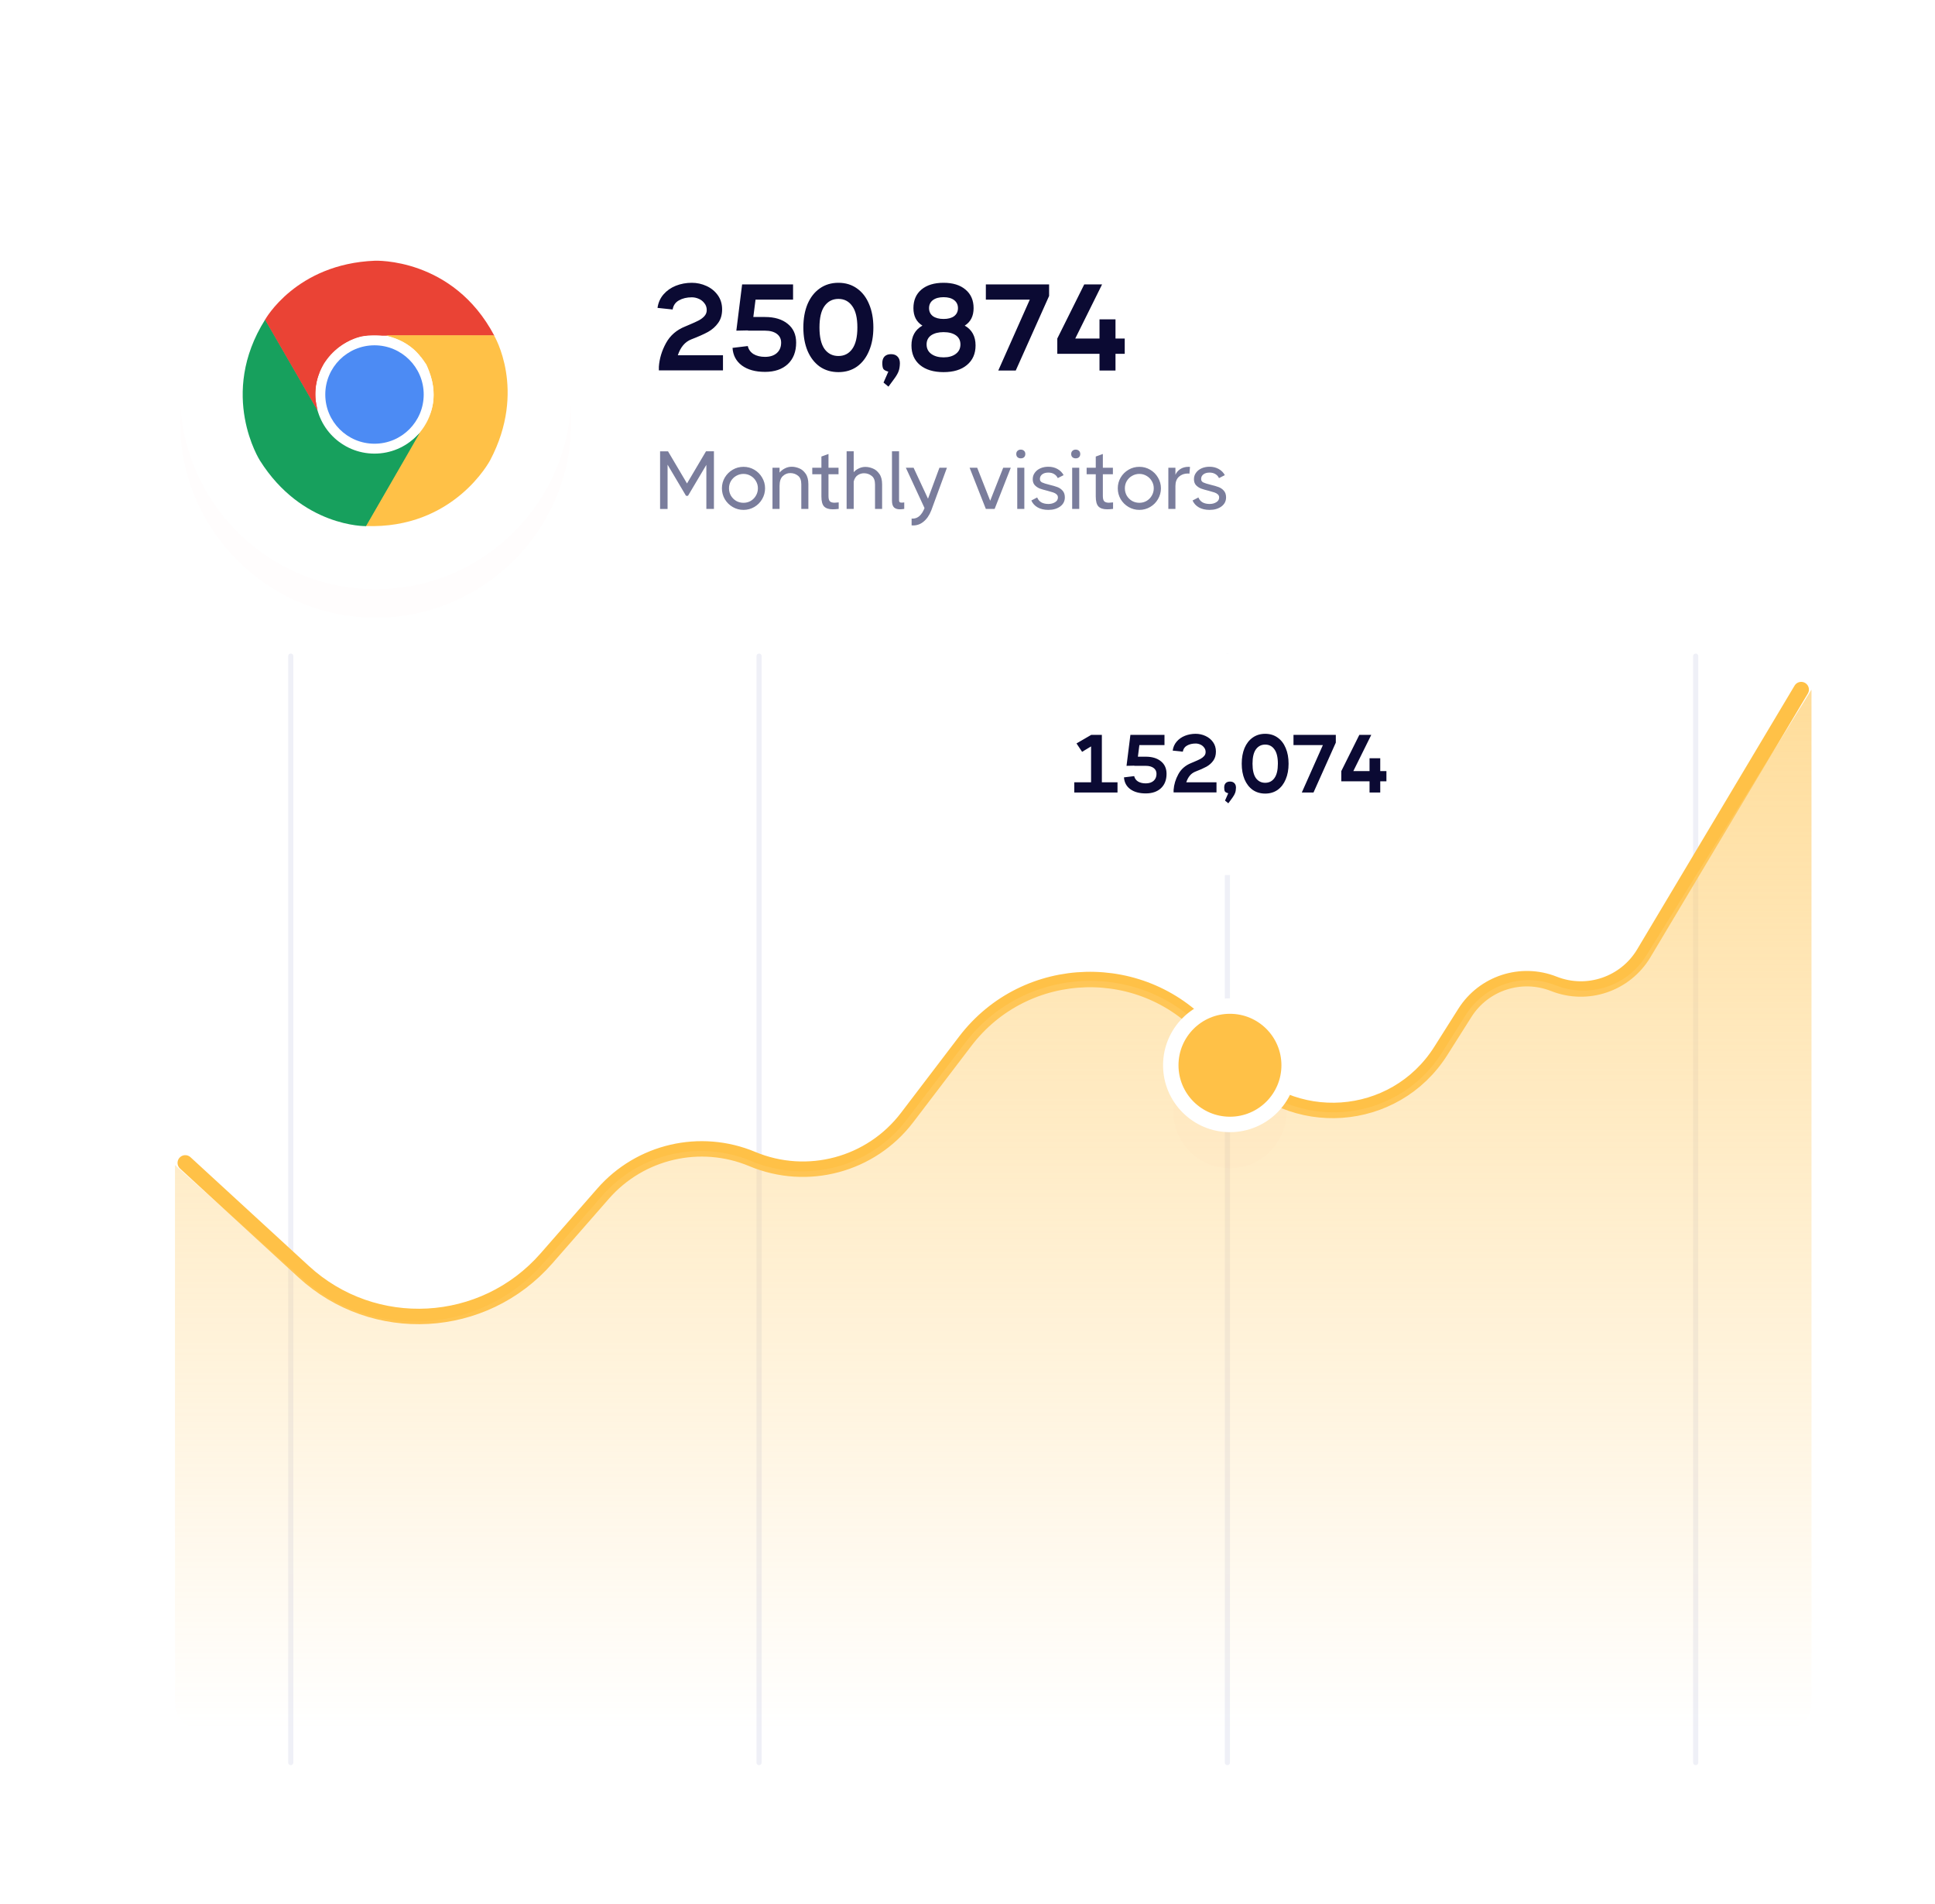 <svg width="376" height="370" viewBox="0 0 376 370" fill="none" xmlns="http://www.w3.org/2000/svg">
<rect width="376" height="370" fill="white"/>
<!-- <rect x="36" y="379" width="42" height="10" rx="5" fill="#D9DBE9"/>
<rect x="127" y="379" width="42" height="10" rx="5" fill="#D9DBE9"/>
<rect x="218" y="379" width="42" height="10" rx="5" fill="#D9DBE9"/>
<rect x="309" y="379" width="42" height="10" rx="5" fill="#D9DBE9"/> -->
<line x1="238.5" y1="342.5" x2="238.5" y2="127.5" stroke="#EFF0F7" stroke-linecap="round"/>
<line x1="329.5" y1="342.5" x2="329.5" y2="127.5" stroke="#EFF0F7" stroke-linecap="round"/>
<line x1="147.5" y1="342.5" x2="147.5" y2="127.5" stroke="#EFF0F7" stroke-linecap="round"/>
<line x1="56.5" y1="342.5" x2="56.5" y2="127.5" stroke="#EFF0F7" stroke-linecap="round"/>
<path d="M36 225.971L59.008 247.114C72.662 259.661 93.971 258.498 106.178 244.538L117.185 231.952C124.396 223.705 136.074 220.995 146.18 225.223V225.223C156.874 229.697 169.24 226.384 176.264 217.161L187.547 202.348C199.351 186.848 222.468 186.254 235.054 201.126L240.016 206.99C250.85 219.793 270.998 218.398 279.965 204.223L284.654 196.811C288.314 191.024 295.574 188.659 301.941 191.179V191.179C308.437 193.751 315.84 191.233 319.421 185.233L350 134" stroke="#FFC147" stroke-width="3" stroke-linecap="round"/>
<path d="M58.725 248.429L34 226.389V331C34 333.761 36.239 336 39 336H347C349.761 336 352 333.761 352 331V134L319.89 185.691C316.212 191.613 308.821 194.051 302.341 191.481C295.898 188.926 288.549 191.321 284.849 197.181L280.203 204.539C271.218 218.769 250.995 220.169 240.135 207.312L235.168 201.432C222.557 186.502 199.361 187.098 187.534 202.656L176.208 217.554C169.174 226.806 156.773 230.131 146.053 225.638C135.923 221.392 124.211 224.111 116.988 232.387L105.545 245.496C93.472 259.328 72.43 260.646 58.725 248.429Z" fill="url(#paint0_linear)"/>
<g filter="url(#filter0_dd)">
<circle cx="239" cy="207" r="11" fill="#FF0000" fill-opacity="0.01"/>
</g>
<circle cx="239" cy="207" r="13" fill="white"/>
<circle cx="239" cy="207" r="10" fill="#FFC147"/>
<g filter="url(#filter1_d)">
<circle cx="73" cy="76.5" r="38" fill="#FF0000" fill-opacity="0.01"/>
</g>
<circle cx="73" cy="76.5" r="38" fill="white"/>
<path d="M72.834 50.665C72.834 50.665 88.011 49.982 96.055 65.235H71.543C71.543 65.235 66.913 65.083 62.967 70.7C61.829 73.052 60.615 75.481 61.981 80.261C60.008 76.923 51.508 62.124 51.508 62.124C51.508 62.124 57.504 51.272 72.834 50.665Z" fill="#EA4335"/>
<path d="M95.265 89.394C95.265 89.394 88.266 102.878 71.033 102.215C73.159 98.536 83.292 80.989 83.292 80.989C83.292 80.989 85.739 77.056 82.85 70.83C81.382 68.667 79.886 66.401 75.063 65.193C78.942 65.155 96.007 65.196 96.007 65.196C96.007 65.196 102.406 75.815 95.265 89.394Z" fill="#FFC147"/>
<path d="M50.51 89.495C50.51 89.495 42.332 76.69 51.524 62.099C53.648 65.78 63.776 83.33 63.776 83.33C63.776 83.33 65.957 87.415 72.794 88.027C75.4 87.837 78.111 87.674 81.569 84.102C79.663 87.48 71.094 102.238 71.094 102.238C71.094 102.238 58.698 102.469 50.51 89.495Z" fill="#17A05D"/>
<path d="M71.033 102.339L74.481 87.951C74.481 87.951 78.272 87.656 81.449 84.169C79.477 87.638 71.033 102.339 71.033 102.339V102.339Z" fill="#17A05D"/>
<path d="M61.285 76.661C61.285 70.319 66.426 65.177 72.77 65.177C79.112 65.177 84.254 70.319 84.254 76.661C84.254 83.004 79.113 88.146 72.77 88.146C66.426 88.146 61.285 83.005 61.285 76.661V76.661Z" fill="white"/>
<path d="M63.207 76.661C63.207 71.38 67.488 67.099 72.77 67.099C78.05 67.099 82.332 71.38 82.332 76.661C82.332 81.942 78.05 86.223 72.77 86.223C67.488 86.223 63.207 81.942 63.207 76.661V76.661Z" fill="#4C8BF4"/>
<path d="M96.008 65.195L81.811 69.358C81.811 69.358 79.669 66.216 75.064 65.193C79.055 65.179 96.008 65.195 96.008 65.195Z" fill="#FFC147"/>
<path d="M61.704 79.745C59.709 76.29 51.508 62.124 51.508 62.124L62.025 72.528C62.025 72.528 60.944 74.752 61.354 77.927L61.704 79.745V79.745Z" fill="#EA4335"/>
<path d="M137.256 87.721V87.689H138.728V98.889H137.256V90.329L133.688 96.345H133.304L129.72 90.297V98.905H128.264V87.705H129.72V87.721L129.8 87.689L133.496 93.945L137.192 87.689L137.256 87.721ZM144.472 99.081C143.715 99.081 143.016 98.894 142.376 98.521C141.736 98.147 141.224 97.641 140.84 97.001C140.467 96.35 140.28 95.646 140.28 94.889C140.28 94.131 140.467 93.433 140.84 92.793C141.224 92.153 141.736 91.646 142.376 91.273C143.016 90.899 143.715 90.713 144.472 90.713C145.23 90.713 145.928 90.899 146.568 91.273C147.208 91.646 147.715 92.153 148.088 92.793C148.472 93.433 148.664 94.131 148.664 94.889C148.664 95.646 148.472 96.35 148.088 97.001C147.715 97.641 147.208 98.147 146.568 98.521C145.928 98.894 145.23 99.081 144.472 99.081ZM144.472 97.705C144.984 97.705 145.454 97.582 145.88 97.337C146.307 97.081 146.643 96.739 146.888 96.313C147.144 95.875 147.272 95.401 147.272 94.889C147.272 94.377 147.144 93.907 146.888 93.481C146.643 93.054 146.307 92.718 145.88 92.473C145.454 92.217 144.984 92.089 144.472 92.089C143.96 92.089 143.486 92.217 143.048 92.473C142.622 92.718 142.28 93.054 142.024 93.481C141.779 93.907 141.656 94.377 141.656 94.889C141.656 95.401 141.779 95.875 142.024 96.313C142.28 96.739 142.622 97.081 143.048 97.337C143.486 97.582 143.96 97.705 144.472 97.705ZM153.849 90.697C154.318 90.697 154.798 90.798 155.289 91.001C155.779 91.193 156.201 91.545 156.553 92.057C156.905 92.558 157.081 93.241 157.081 94.105V98.889H155.705V94.105C155.705 93.326 155.491 92.771 155.065 92.441C154.638 92.099 154.137 91.929 153.561 91.929C153.006 91.929 152.521 92.126 152.105 92.521C151.689 92.905 151.481 93.539 151.481 94.425V98.889H150.105V90.889H151.481V91.833C151.769 91.491 152.115 91.219 152.521 91.017C152.926 90.803 153.369 90.697 153.849 90.697ZM160.988 96.393C160.988 96.883 161.079 97.225 161.26 97.417C161.452 97.598 161.756 97.689 162.172 97.689C162.3 97.689 162.567 97.667 162.972 97.625V98.889C162.513 98.942 162.129 98.969 161.82 98.969C161.063 98.969 160.503 98.787 160.14 98.425C159.788 98.062 159.612 97.411 159.612 96.473V92.153H157.836V90.889H159.612V88.713L160.988 88.217V90.889H162.94V92.153H160.988V96.393ZM171.407 98.889H170.031V94.137C170.031 93.358 169.812 92.803 169.375 92.473C168.948 92.131 168.452 91.961 167.887 91.961C167.45 91.961 167.039 92.089 166.655 92.345C166.282 92.601 166.026 93.011 165.887 93.577V98.889H164.511V87.689H165.887V91.753C166.164 91.443 166.5 91.198 166.895 91.017C167.29 90.825 167.711 90.729 168.159 90.729C168.628 90.729 169.108 90.83 169.599 91.033C170.09 91.225 170.511 91.571 170.863 92.073C171.226 92.574 171.407 93.251 171.407 94.105V98.889ZM174.7 97.193C174.7 97.374 174.737 97.502 174.812 97.577C174.897 97.641 175.025 97.673 175.196 97.673C175.292 97.673 175.382 97.667 175.468 97.657C175.553 97.646 175.633 97.635 175.708 97.625V98.889C175.366 98.942 175.078 98.969 174.844 98.969C174.364 98.969 173.99 98.846 173.724 98.601C173.457 98.345 173.324 97.902 173.324 97.273V87.689H174.7V97.193ZM182.547 90.889H184.003L180.963 99.177C180.579 100.158 180.056 100.905 179.395 101.417C178.744 101.939 177.992 102.163 177.139 102.089V100.761L177.347 100.777C178.339 100.777 179.107 100.094 179.651 98.729L176.019 90.889H177.523L180.323 96.905L182.547 90.889ZM192.41 97.305L194.938 90.889H196.41L193.274 98.889H191.562L188.41 90.889H189.882L192.41 97.305ZM198.355 89.065C198.088 89.065 197.875 88.99 197.715 88.841C197.555 88.691 197.475 88.483 197.475 88.217C197.475 87.961 197.555 87.758 197.715 87.609C197.875 87.449 198.088 87.369 198.355 87.369C198.622 87.369 198.835 87.449 198.995 87.609C199.155 87.758 199.235 87.961 199.235 88.217C199.235 88.483 199.155 88.691 198.995 88.841C198.846 88.99 198.632 89.065 198.355 89.065ZM197.667 98.889V90.889H199.043V98.889H197.667ZM202.068 93.081C202.068 93.39 202.212 93.614 202.5 93.753C202.799 93.891 203.273 94.041 203.924 94.201C204.553 94.35 205.065 94.499 205.46 94.649C205.865 94.798 206.207 95.033 206.484 95.353C206.772 95.673 206.916 96.105 206.916 96.649C206.916 97.385 206.612 97.977 206.004 98.425C205.396 98.862 204.633 99.081 203.716 99.081C202.895 99.081 202.201 98.921 201.636 98.601C201.071 98.281 200.66 97.833 200.404 97.257L201.54 96.665C201.711 97.091 201.983 97.411 202.356 97.625C202.729 97.827 203.183 97.929 203.716 97.929C204.217 97.929 204.649 97.817 205.012 97.593C205.385 97.369 205.572 97.059 205.572 96.665C205.572 96.419 205.481 96.217 205.3 96.057C205.129 95.897 204.911 95.774 204.644 95.689C204.388 95.603 204.02 95.497 203.54 95.369C202.932 95.219 202.436 95.075 202.052 94.937C201.679 94.787 201.353 94.569 201.076 94.281C200.809 93.993 200.676 93.603 200.676 93.113C200.676 92.643 200.809 92.227 201.076 91.865C201.343 91.491 201.705 91.203 202.164 91.001C202.623 90.798 203.135 90.697 203.7 90.697C204.372 90.697 204.964 90.841 205.476 91.129C205.999 91.417 206.399 91.817 206.676 92.329L205.54 92.905C205.38 92.563 205.145 92.302 204.836 92.121C204.527 91.929 204.148 91.833 203.7 91.833C203.199 91.833 202.799 91.95 202.5 92.185C202.212 92.409 202.068 92.707 202.068 93.081ZM209.027 89.065C208.76 89.065 208.547 88.99 208.387 88.841C208.227 88.691 208.147 88.483 208.147 88.217C208.147 87.961 208.227 87.758 208.387 87.609C208.547 87.449 208.76 87.369 209.027 87.369C209.293 87.369 209.507 87.449 209.667 87.609C209.827 87.758 209.907 87.961 209.907 88.217C209.907 88.483 209.827 88.691 209.667 88.841C209.517 88.99 209.304 89.065 209.027 89.065ZM208.339 98.889V90.889H209.715V98.889H208.339ZM214.301 96.393C214.301 96.883 214.391 97.225 214.573 97.417C214.765 97.598 215.069 97.689 215.485 97.689C215.613 97.689 215.879 97.667 216.285 97.625V98.889C215.826 98.942 215.442 98.969 215.133 98.969C214.375 98.969 213.815 98.787 213.453 98.425C213.101 98.062 212.924 97.411 212.924 96.473V92.153H211.149V90.889H212.924V88.713L214.301 88.217V90.889H216.253V92.153H214.301V96.393ZM221.394 99.081C220.637 99.081 219.938 98.894 219.298 98.521C218.658 98.147 218.146 97.641 217.762 97.001C217.389 96.35 217.202 95.646 217.202 94.889C217.202 94.131 217.389 93.433 217.762 92.793C218.146 92.153 218.658 91.646 219.298 91.273C219.938 90.899 220.637 90.713 221.394 90.713C222.151 90.713 222.85 90.899 223.49 91.273C224.13 91.646 224.637 92.153 225.01 92.793C225.394 93.433 225.586 94.131 225.586 94.889C225.586 95.646 225.394 96.35 225.01 97.001C224.637 97.641 224.13 98.147 223.49 98.521C222.85 98.894 222.151 99.081 221.394 99.081ZM221.394 97.705C221.906 97.705 222.375 97.582 222.802 97.337C223.229 97.081 223.565 96.739 223.81 96.313C224.066 95.875 224.194 95.401 224.194 94.889C224.194 94.377 224.066 93.907 223.81 93.481C223.565 93.054 223.229 92.718 222.802 92.473C222.375 92.217 221.906 92.089 221.394 92.089C220.882 92.089 220.407 92.217 219.97 92.473C219.543 92.718 219.202 93.054 218.946 93.481C218.701 93.907 218.578 94.377 218.578 94.889C218.578 95.401 218.701 95.875 218.946 96.313C219.202 96.739 219.543 97.081 219.97 97.337C220.407 97.582 220.882 97.705 221.394 97.705ZM230.947 90.713C231.075 90.713 231.171 90.718 231.235 90.729L231.123 92.041C230.995 92.019 230.893 92.009 230.819 92.009C230.136 92.009 229.56 92.217 229.091 92.633C228.632 93.049 228.403 93.651 228.403 94.441V98.889H227.027V90.889H228.403V92.265C228.584 91.827 228.893 91.459 229.331 91.161C229.779 90.862 230.317 90.713 230.947 90.713ZM233.396 93.081C233.396 93.39 233.54 93.614 233.828 93.753C234.127 93.891 234.602 94.041 235.252 94.201C235.882 94.35 236.394 94.499 236.788 94.649C237.194 94.798 237.535 95.033 237.812 95.353C238.1 95.673 238.244 96.105 238.244 96.649C238.244 97.385 237.94 97.977 237.332 98.425C236.724 98.862 235.962 99.081 235.044 99.081C234.223 99.081 233.53 98.921 232.964 98.601C232.399 98.281 231.988 97.833 231.732 97.257L232.868 96.665C233.039 97.091 233.311 97.411 233.684 97.625C234.058 97.827 234.511 97.929 235.044 97.929C235.546 97.929 235.978 97.817 236.34 97.593C236.714 97.369 236.9 97.059 236.9 96.665C236.9 96.419 236.81 96.217 236.628 96.057C236.458 95.897 236.239 95.774 235.972 95.689C235.716 95.603 235.348 95.497 234.868 95.369C234.26 95.219 233.764 95.075 233.38 94.937C233.007 94.787 232.682 94.569 232.404 94.281C232.138 93.993 232.004 93.603 232.004 93.113C232.004 92.643 232.138 92.227 232.404 91.865C232.671 91.491 233.034 91.203 233.492 91.001C233.951 90.798 234.463 90.697 235.028 90.697C235.7 90.697 236.292 90.841 236.804 91.129C237.327 91.417 237.727 91.817 238.004 92.329L236.868 92.905C236.708 92.563 236.474 92.302 236.164 92.121C235.855 91.929 235.476 91.833 235.028 91.833C234.527 91.833 234.127 91.95 233.828 92.185C233.54 92.409 233.396 92.707 233.396 93.081Z" fill="#7A7D9C"/>
<path d="M140.486 69.035V71.976H128.028V71.259C128.14 69.681 128.602 68.15 129.415 66.668C130.228 65.185 131.471 64.109 133.145 63.44C133.496 63.28 133.759 63.169 133.934 63.105C134.731 62.77 135.345 62.491 135.775 62.268C136.222 62.029 136.588 61.75 136.875 61.431C137.178 61.096 137.33 60.706 137.33 60.26C137.33 59.734 137.178 59.287 136.875 58.921C136.588 58.538 136.222 58.251 135.775 58.06C135.329 57.868 134.883 57.773 134.436 57.773C133.464 57.773 132.627 57.972 131.926 58.371C131.24 58.753 130.834 59.343 130.706 60.14L127.765 59.829C127.909 58.809 128.299 57.932 128.937 57.199C129.574 56.466 130.371 55.908 131.328 55.525C132.3 55.143 133.336 54.951 134.436 54.951C135.425 54.951 136.373 55.159 137.282 55.573C138.19 55.987 138.924 56.585 139.482 57.366C140.04 58.148 140.318 59.064 140.318 60.116C140.318 61.168 140.063 62.045 139.553 62.746C139.059 63.448 138.406 64.03 137.593 64.492C136.78 64.938 135.688 65.424 134.317 65.951C133.105 66.429 132.237 67.457 131.71 69.035H140.486ZM148.654 61.599C150.519 61.599 151.993 62.045 153.077 62.938C154.161 63.814 154.703 65.026 154.703 66.572C154.703 68.342 154.161 69.736 153.077 70.757C151.993 71.761 150.519 72.263 148.654 72.263C146.789 72.263 145.29 71.849 144.158 71.02C143.042 70.191 142.437 69.051 142.341 67.6L145.306 67.242C145.449 67.895 145.816 68.413 146.406 68.796C147.012 69.162 147.761 69.346 148.654 69.346C149.626 69.346 150.391 69.099 150.949 68.605C151.507 68.111 151.786 67.433 151.786 66.572C151.786 65.855 151.507 65.289 150.949 64.874C150.391 64.46 149.626 64.253 148.654 64.253H145.354V64.205L143.082 64.253L144.206 55.262H154.105V58.227H146.812L146.382 61.599H148.654ZM162.919 72.311C161.532 72.311 160.32 71.952 159.284 71.235C158.264 70.502 157.475 69.481 156.917 68.174C156.375 66.867 156.104 65.353 156.104 63.631C156.104 61.91 156.375 60.395 156.917 59.088C157.475 57.781 158.264 56.769 159.284 56.051C160.32 55.318 161.532 54.951 162.919 54.951C164.305 54.951 165.509 55.318 166.529 56.051C167.549 56.769 168.33 57.781 168.872 59.088C169.43 60.395 169.709 61.91 169.709 63.631C169.709 65.353 169.43 66.867 168.872 68.174C168.33 69.481 167.549 70.502 166.529 71.235C165.509 71.952 164.305 72.311 162.919 72.311ZM162.919 69.178C164.05 69.178 164.943 68.724 165.597 67.816C166.266 66.891 166.601 65.496 166.601 63.631C166.601 61.766 166.266 60.379 165.597 59.471C164.943 58.546 164.05 58.084 162.919 58.084C161.787 58.084 160.886 58.546 160.217 59.471C159.563 60.379 159.236 61.766 159.236 63.631C159.236 65.496 159.563 66.891 160.217 67.816C160.886 68.724 161.787 69.178 162.919 69.178ZM172.617 72.215C172.138 72.088 171.82 71.92 171.66 71.713C171.517 71.49 171.445 71.099 171.445 70.541C171.445 69.999 171.588 69.577 171.875 69.274C172.178 68.971 172.601 68.82 173.143 68.82C173.685 68.82 174.107 68.979 174.41 69.298C174.713 69.601 174.864 70.031 174.864 70.589C174.848 71.211 174.769 71.713 174.625 72.096C174.498 72.478 174.235 72.948 173.836 73.506L172.641 75.132L171.684 74.343L172.617 72.215ZM187.463 63.272C188.866 64.07 189.567 65.353 189.567 67.122C189.567 68.732 189.009 69.999 187.894 70.924C186.794 71.849 185.279 72.311 183.35 72.311C181.406 72.311 179.875 71.849 178.76 70.924C177.66 69.999 177.11 68.732 177.11 67.122C177.11 65.353 177.819 64.07 179.238 63.272C178.074 62.555 177.492 61.423 177.492 59.877C177.492 58.347 178.01 57.143 179.046 56.267C180.099 55.39 181.533 54.951 183.35 54.951C185.152 54.951 186.57 55.39 187.607 56.267C188.659 57.143 189.185 58.347 189.185 59.877C189.185 61.423 188.611 62.555 187.463 63.272ZM183.35 57.749C182.474 57.749 181.78 57.94 181.27 58.323C180.776 58.705 180.529 59.224 180.529 59.877C180.529 60.531 180.776 61.049 181.27 61.431C181.78 61.798 182.474 61.981 183.35 61.981C184.227 61.981 184.913 61.798 185.407 61.431C185.901 61.049 186.148 60.531 186.148 59.877C186.148 59.224 185.901 58.705 185.407 58.323C184.913 57.94 184.227 57.749 183.35 57.749ZM183.35 69.442C184.339 69.442 185.128 69.218 185.718 68.772C186.323 68.326 186.626 67.712 186.626 66.931C186.626 66.166 186.331 65.576 185.742 65.161C185.152 64.747 184.355 64.54 183.35 64.54C182.346 64.54 181.541 64.747 180.935 65.161C180.346 65.576 180.051 66.166 180.051 66.931C180.051 67.712 180.354 68.326 180.959 68.772C181.565 69.218 182.362 69.442 183.35 69.442ZM191.566 58.227V55.262H203.856V57.51L197.376 72H193.981L200.102 58.227H191.566ZM216.758 65.783H218.552V68.748H216.758V72H213.65V68.748H205.448V65.783L210.685 55.262H214.152L208.939 65.783H213.65V62.053H216.758V65.783Z" fill="#0B0A33"/>
<g filter="url(#filter2_d)">
<rect x="201" y="134" width="76" height="30" rx="5" fill="white"/>
</g>
<rect x="192" y="127" width="95" height="43" rx="5" fill="white"/>
<path d="M214.109 142.8V152.016H217.149V154H208.749V152.016H212.013V145.04L210.269 146.096L209.181 144.464L212.013 142.816V142.8H214.109ZM222.63 147.04C223.878 147.04 224.865 147.339 225.59 147.936C226.315 148.523 226.678 149.333 226.678 150.368C226.678 151.552 226.315 152.485 225.59 153.168C224.865 153.84 223.878 154.176 222.63 154.176C221.382 154.176 220.379 153.899 219.622 153.344C218.875 152.789 218.47 152.027 218.406 151.056L220.39 150.816C220.486 151.253 220.731 151.6 221.126 151.856C221.531 152.101 222.033 152.224 222.63 152.224C223.281 152.224 223.793 152.059 224.166 151.728C224.539 151.397 224.726 150.944 224.726 150.368C224.726 149.888 224.539 149.509 224.166 149.232C223.793 148.955 223.281 148.816 222.63 148.816H220.422V148.784L218.902 148.816L219.654 142.8H226.278V144.784H221.398L221.11 147.04H222.63ZM236.383 152.016V153.984H228.047V153.504C228.122 152.448 228.431 151.424 228.975 150.432C229.519 149.44 230.351 148.72 231.471 148.272C231.706 148.165 231.882 148.091 231.999 148.048C232.533 147.824 232.943 147.637 233.231 147.488C233.53 147.328 233.775 147.141 233.967 146.928C234.17 146.704 234.271 146.443 234.271 146.144C234.271 145.792 234.17 145.493 233.967 145.248C233.775 144.992 233.53 144.8 233.231 144.672C232.933 144.544 232.634 144.48 232.335 144.48C231.685 144.48 231.125 144.613 230.655 144.88C230.197 145.136 229.925 145.531 229.839 146.064L227.871 145.856C227.967 145.173 228.229 144.587 228.655 144.096C229.082 143.605 229.615 143.232 230.255 142.976C230.906 142.72 231.599 142.592 232.335 142.592C232.997 142.592 233.631 142.731 234.239 143.008C234.847 143.285 235.338 143.685 235.711 144.208C236.085 144.731 236.271 145.344 236.271 146.048C236.271 146.752 236.101 147.339 235.759 147.808C235.429 148.277 234.991 148.667 234.447 148.976C233.903 149.275 233.173 149.6 232.255 149.952C231.445 150.272 230.863 150.96 230.511 152.016H236.383ZM238.665 154.144C238.345 154.059 238.131 153.947 238.025 153.808C237.929 153.659 237.881 153.397 237.881 153.024C237.881 152.661 237.977 152.379 238.169 152.176C238.371 151.973 238.654 151.872 239.017 151.872C239.379 151.872 239.662 151.979 239.865 152.192C240.067 152.395 240.169 152.683 240.169 153.056C240.158 153.472 240.105 153.808 240.009 154.064C239.923 154.32 239.747 154.635 239.481 155.008L238.681 156.096L238.041 155.568L238.665 154.144ZM245.847 154.208C244.919 154.208 244.109 153.968 243.415 153.488C242.733 152.997 242.205 152.315 241.831 151.44C241.469 150.565 241.287 149.552 241.287 148.4C241.287 147.248 241.469 146.235 241.831 145.36C242.205 144.485 242.733 143.808 243.415 143.328C244.109 142.837 244.919 142.592 245.847 142.592C246.775 142.592 247.581 142.837 248.263 143.328C248.946 143.808 249.469 144.485 249.831 145.36C250.205 146.235 250.391 147.248 250.391 148.4C250.391 149.552 250.205 150.565 249.831 151.44C249.469 152.315 248.946 152.997 248.263 153.488C247.581 153.968 246.775 154.208 245.847 154.208ZM245.847 152.112C246.605 152.112 247.202 151.808 247.639 151.2C248.087 150.581 248.311 149.648 248.311 148.4C248.311 147.152 248.087 146.224 247.639 145.616C247.202 144.997 246.605 144.688 245.847 144.688C245.09 144.688 244.487 144.997 244.039 145.616C243.602 146.224 243.383 147.152 243.383 148.4C243.383 149.648 243.602 150.581 244.039 151.2C244.487 151.808 245.09 152.112 245.847 152.112ZM251.345 144.784V142.8H259.569V144.304L255.233 154H252.961L257.057 144.784H251.345ZM268.202 149.84H269.402V151.824H268.202V154H266.122V151.824H260.634V149.84L264.138 142.8H266.458L262.97 149.84H266.122V147.344H268.202V149.84Z" fill="#0B0A33"/>
<defs>
<filter id="filter0_dd" x="214" y="188" width="50" height="50" filterUnits="userSpaceOnUse" color-interpolation-filters="sRGB">
<feFlood flood-opacity="0" result="BackgroundImageFix"/>
<feColorMatrix in="SourceAlpha" type="matrix" values="0 0 0 0 0 0 0 0 0 0 0 0 0 0 0 0 0 0 127 0" result="hardAlpha"/>
<feOffset dy="6"/>
<feGaussianBlur stdDeviation="7"/>
<feColorMatrix type="matrix" values="0 0 0 0 0.992 0 0 0 0 0.711 0 0 0 0 0.161 0 0 0 0.47 0"/>
<feBlend mode="normal" in2="BackgroundImageFix" result="effect1_dropShadow"/>
<feColorMatrix in="SourceAlpha" type="matrix" values="0 0 0 0 0 0 0 0 0 0 0 0 0 0 0 0 0 0 127 0" result="hardAlpha"/>
<feOffset dy="3"/>
<feGaussianBlur stdDeviation="2.5"/>
<feColorMatrix type="matrix" values="0 0 0 0 0.042 0 0 0 0 0.039 0 0 0 0 0.199 0 0 0 0.12 0"/>
<feBlend mode="normal" in2="effect1_dropShadow" result="effect2_dropShadow"/>
<feBlend mode="normal" in="SourceGraphic" in2="effect2_dropShadow" result="shape"/>
</filter>
<filter id="filter1_d" x="17.06" y="26.08" width="111.88" height="111.88" filterUnits="userSpaceOnUse" color-interpolation-filters="sRGB">
<feFlood flood-opacity="0" result="BackgroundImageFix"/>
<feColorMatrix in="SourceAlpha" type="matrix" values="0 0 0 0 0 0 0 0 0 0 0 0 0 0 0 0 0 0 127 0" result="hardAlpha"/>
<feOffset dy="5.52"/>
<feGaussianBlur stdDeviation="8.97"/>
<feColorMatrix type="matrix" values="0 0 0 0 0.042 0 0 0 0 0.039 0 0 0 0 0.199 0 0 0 0.07 0"/>
<feBlend mode="normal" in2="BackgroundImageFix" result="effect1_dropShadow"/>
<feBlend mode="normal" in="SourceGraphic" in2="effect1_dropShadow" result="shape"/>
</filter>
<filter id="filter2_d" x="165" y="104" width="148" height="102" filterUnits="userSpaceOnUse" color-interpolation-filters="sRGB">
<feFlood flood-opacity="0" result="BackgroundImageFix"/>
<feColorMatrix in="SourceAlpha" type="matrix" values="0 0 0 0 0 0 0 0 0 0 0 0 0 0 0 0 0 0 127 0" result="hardAlpha"/>
<feMorphology radius="1" operator="dilate" in="SourceAlpha" result="effect1_dropShadow"/>
<feOffset dy="6"/>
<feGaussianBlur stdDeviation="17.5"/>
<feColorMatrix type="matrix" values="0 0 0 0 0.042 0 0 0 0 0.039 0 0 0 0 0.199 0 0 0 0.17 0"/>
<feBlend mode="normal" in2="BackgroundImageFix" result="effect1_dropShadow"/>
<feBlend mode="normal" in="SourceGraphic" in2="effect1_dropShadow" result="shape"/>
</filter>
<linearGradient id="paint0_linear" x1="193" y1="134" x2="193" y2="336" gradientUnits="userSpaceOnUse">
<stop stop-color="#FFCC69" stop-opacity="0.67"/>
<stop offset="1" stop-color="#FFCC69" stop-opacity="0"/>
</linearGradient>
</defs>
</svg>
